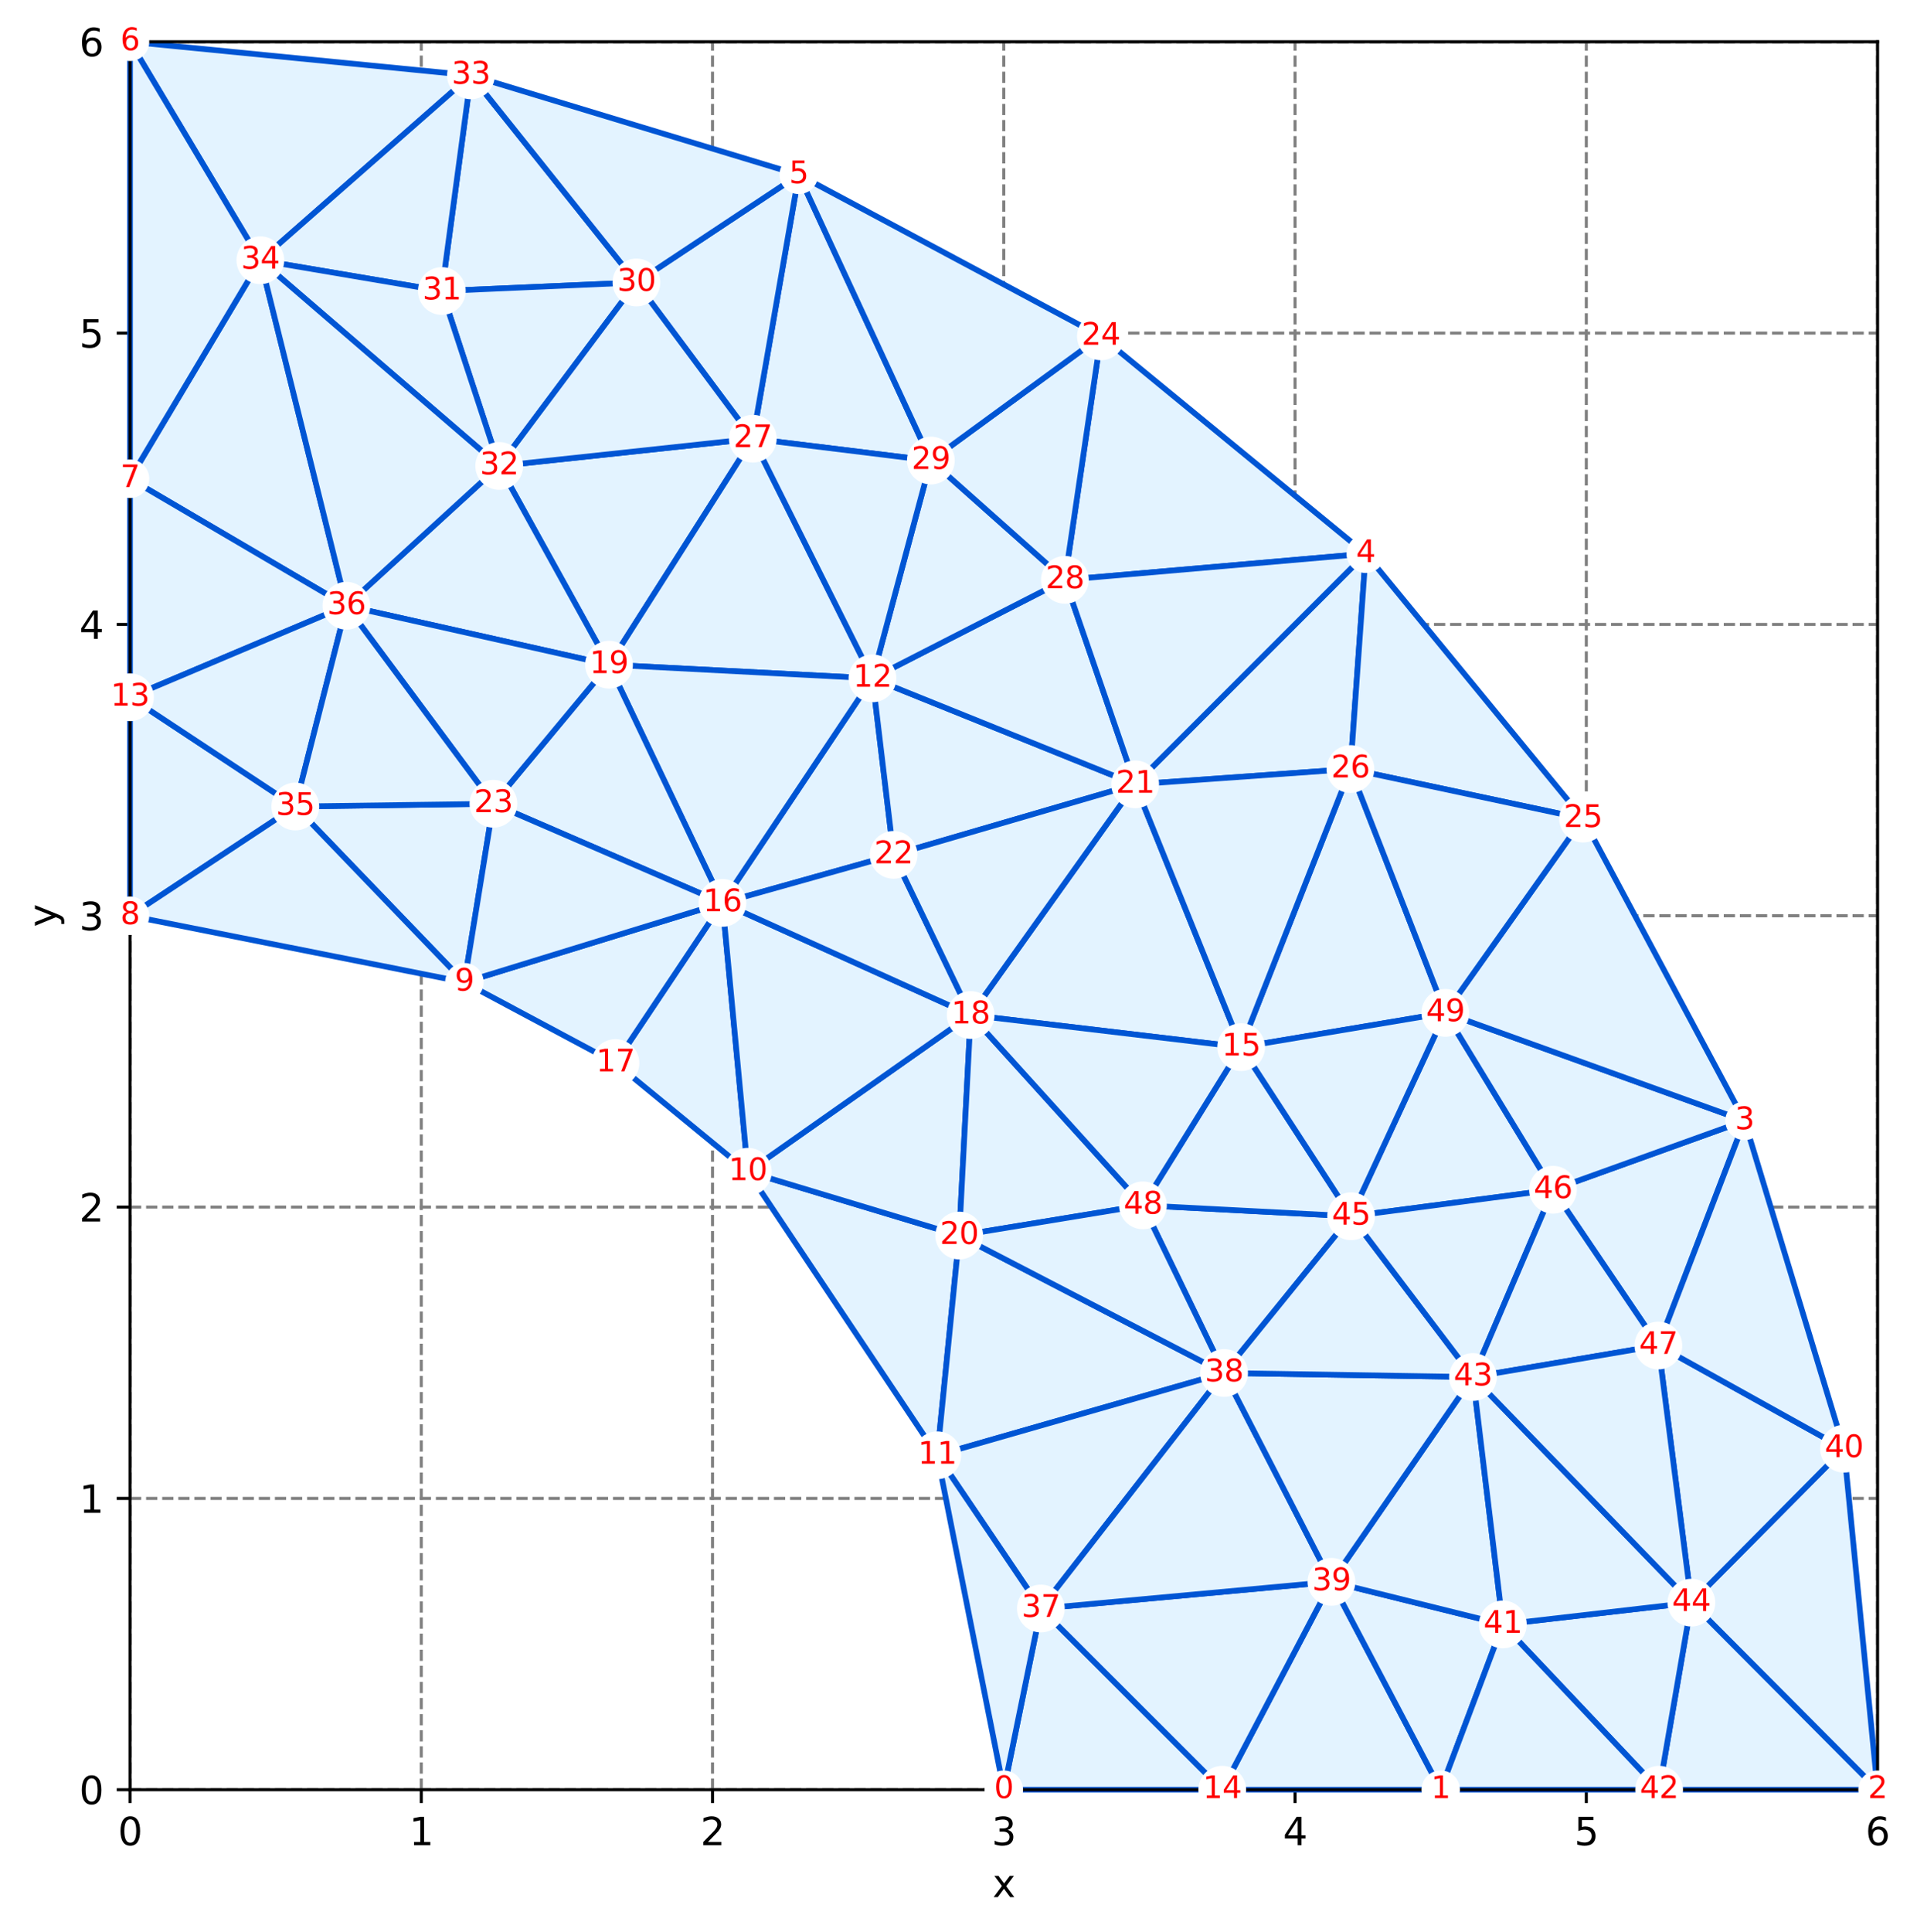 <?xml version="1.0" encoding="utf-8" standalone="no"?>
<!DOCTYPE svg PUBLIC "-//W3C//DTD SVG 1.1//EN"
  "http://www.w3.org/Graphics/SVG/1.1/DTD/svg11.dtd">
<svg xmlns:xlink="http://www.w3.org/1999/xlink" width="504.896pt" height="508.829pt" viewBox="0 0 504.896 508.829" xmlns="http://www.w3.org/2000/svg" version="1.1">
 <defs>
  <style type="text/css">*{stroke-linejoin: round; stroke-linecap: butt}</style>
 </defs>
 <g id="figure_1">
  <g id="patch_1">
   <path d="M 0 508.829 
L 504.896 508.829 
L 504.896 0 
L 0 0 
z
" style="fill: #ffffff"/>
  </g>
  <g id="axes_1">
   <g id="patch_2">
    <path d="M 34.241 471.273 
L 494.515 471.273 
L 494.515 10.999 
L 34.241 10.999 
z
" style="fill: #ffffff"/>
   </g>
   <g id="matplotlib.axis_1">
    <g id="xtick_1">
     <g id="line2d_1">
      <path d="M 34.241 471.273 
L 34.241 10.999 
" clip-path="url(#p6e9571bd73)" style="fill: none; stroke-dasharray: 2.96,1.28; stroke-dashoffset: 0; stroke: #808080; stroke-width: 0.8"/>
     </g>
     <g id="line2d_2">
      <defs>
       <path id="m1ec04978e1" d="M 0 0 
L 0 3.5 
" style="stroke: #000000; stroke-width: 0.8"/>
      </defs>
      <g>
       <use xlink:href="#m1ec04978e1" x="34.241" y="471.273" style="stroke: #000000; stroke-width: 0.8"/>
      </g>
     </g>
     <g id="text_1">
      <!-- 0 -->
      <g transform="translate(31.059 485.872)scale(0.1 -0.1)">
       <defs>
        <path id="DejaVuSans-30" d="M 2034 4250 
Q 1547 4250 1301 3770 
Q 1056 3291 1056 2328 
Q 1056 1369 1301 889 
Q 1547 409 2034 409 
Q 2525 409 2770 889 
Q 3016 1369 3016 2328 
Q 3016 3291 2770 3770 
Q 2525 4250 2034 4250 
z
M 2034 4750 
Q 2819 4750 3233 4129 
Q 3647 3509 3647 2328 
Q 3647 1150 3233 529 
Q 2819 -91 2034 -91 
Q 1250 -91 836 529 
Q 422 1150 422 2328 
Q 422 3509 836 4129 
Q 1250 4750 2034 4750 
z
" transform="scale(0.016)"/>
       </defs>
       <use xlink:href="#DejaVuSans-30"/>
      </g>
     </g>
    </g>
    <g id="xtick_2">
     <g id="line2d_3">
      <path d="M 110.953 471.273 
L 110.953 10.999 
" clip-path="url(#p6e9571bd73)" style="fill: none; stroke-dasharray: 2.96,1.28; stroke-dashoffset: 0; stroke: #808080; stroke-width: 0.8"/>
     </g>
     <g id="line2d_4">
      <g>
       <use xlink:href="#m1ec04978e1" x="110.953" y="471.273" style="stroke: #000000; stroke-width: 0.8"/>
      </g>
     </g>
     <g id="text_2">
      <!-- 1 -->
      <g transform="translate(107.772 485.872)scale(0.1 -0.1)">
       <defs>
        <path id="DejaVuSans-31" d="M 794 531 
L 1825 531 
L 1825 4091 
L 703 3866 
L 703 4441 
L 1819 4666 
L 2450 4666 
L 2450 531 
L 3481 531 
L 3481 0 
L 794 0 
L 794 531 
z
" transform="scale(0.016)"/>
       </defs>
       <use xlink:href="#DejaVuSans-31"/>
      </g>
     </g>
    </g>
    <g id="xtick_3">
     <g id="line2d_5">
      <path d="M 187.665 471.273 
L 187.665 10.999 
" clip-path="url(#p6e9571bd73)" style="fill: none; stroke-dasharray: 2.96,1.28; stroke-dashoffset: 0; stroke: #808080; stroke-width: 0.8"/>
     </g>
     <g id="line2d_6">
      <g>
       <use xlink:href="#m1ec04978e1" x="187.665" y="471.273" style="stroke: #000000; stroke-width: 0.8"/>
      </g>
     </g>
     <g id="text_3">
      <!-- 2 -->
      <g transform="translate(184.484 485.872)scale(0.1 -0.1)">
       <defs>
        <path id="DejaVuSans-32" d="M 1228 531 
L 3431 531 
L 3431 0 
L 469 0 
L 469 531 
Q 828 903 1448 1529 
Q 2069 2156 2228 2338 
Q 2531 2678 2651 2914 
Q 2772 3150 2772 3378 
Q 2772 3750 2511 3984 
Q 2250 4219 1831 4219 
Q 1534 4219 1204 4116 
Q 875 4013 500 3803 
L 500 4441 
Q 881 4594 1212 4672 
Q 1544 4750 1819 4750 
Q 2544 4750 2975 4387 
Q 3406 4025 3406 3419 
Q 3406 3131 3298 2873 
Q 3191 2616 2906 2266 
Q 2828 2175 2409 1742 
Q 1991 1309 1228 531 
z
" transform="scale(0.016)"/>
       </defs>
       <use xlink:href="#DejaVuSans-32"/>
      </g>
     </g>
    </g>
    <g id="xtick_4">
     <g id="line2d_7">
      <path d="M 264.378 471.273 
L 264.378 10.999 
" clip-path="url(#p6e9571bd73)" style="fill: none; stroke-dasharray: 2.96,1.28; stroke-dashoffset: 0; stroke: #808080; stroke-width: 0.8"/>
     </g>
     <g id="line2d_8">
      <g>
       <use xlink:href="#m1ec04978e1" x="264.378" y="471.273" style="stroke: #000000; stroke-width: 0.8"/>
      </g>
     </g>
     <g id="text_4">
      <!-- 3 -->
      <g transform="translate(261.196 485.872)scale(0.1 -0.1)">
       <defs>
        <path id="DejaVuSans-33" d="M 2597 2516 
Q 3050 2419 3304 2112 
Q 3559 1806 3559 1356 
Q 3559 666 3084 287 
Q 2609 -91 1734 -91 
Q 1441 -91 1130 -33 
Q 819 25 488 141 
L 488 750 
Q 750 597 1062 519 
Q 1375 441 1716 441 
Q 2309 441 2620 675 
Q 2931 909 2931 1356 
Q 2931 1769 2642 2001 
Q 2353 2234 1838 2234 
L 1294 2234 
L 1294 2753 
L 1863 2753 
Q 2328 2753 2575 2939 
Q 2822 3125 2822 3475 
Q 2822 3834 2567 4026 
Q 2313 4219 1838 4219 
Q 1578 4219 1281 4162 
Q 984 4106 628 3988 
L 628 4550 
Q 988 4650 1302 4700 
Q 1616 4750 1894 4750 
Q 2613 4750 3031 4423 
Q 3450 4097 3450 3541 
Q 3450 3153 3228 2886 
Q 3006 2619 2597 2516 
z
" transform="scale(0.016)"/>
       </defs>
       <use xlink:href="#DejaVuSans-33"/>
      </g>
     </g>
    </g>
    <g id="xtick_5">
     <g id="line2d_9">
      <path d="M 341.09 471.273 
L 341.09 10.999 
" clip-path="url(#p6e9571bd73)" style="fill: none; stroke-dasharray: 2.96,1.28; stroke-dashoffset: 0; stroke: #808080; stroke-width: 0.8"/>
     </g>
     <g id="line2d_10">
      <g>
       <use xlink:href="#m1ec04978e1" x="341.09" y="471.273" style="stroke: #000000; stroke-width: 0.8"/>
      </g>
     </g>
     <g id="text_5">
      <!-- 4 -->
      <g transform="translate(337.909 485.872)scale(0.1 -0.1)">
       <defs>
        <path id="DejaVuSans-34" d="M 2419 4116 
L 825 1625 
L 2419 1625 
L 2419 4116 
z
M 2253 4666 
L 3047 4666 
L 3047 1625 
L 3713 1625 
L 3713 1100 
L 3047 1100 
L 3047 0 
L 2419 0 
L 2419 1100 
L 313 1100 
L 313 1709 
L 2253 4666 
z
" transform="scale(0.016)"/>
       </defs>
       <use xlink:href="#DejaVuSans-34"/>
      </g>
     </g>
    </g>
    <g id="xtick_6">
     <g id="line2d_11">
      <path d="M 417.802 471.273 
L 417.802 10.999 
" clip-path="url(#p6e9571bd73)" style="fill: none; stroke-dasharray: 2.96,1.28; stroke-dashoffset: 0; stroke: #808080; stroke-width: 0.8"/>
     </g>
     <g id="line2d_12">
      <g>
       <use xlink:href="#m1ec04978e1" x="417.802" y="471.273" style="stroke: #000000; stroke-width: 0.8"/>
      </g>
     </g>
     <g id="text_6">
      <!-- 5 -->
      <g transform="translate(414.621 485.872)scale(0.1 -0.1)">
       <defs>
        <path id="DejaVuSans-35" d="M 691 4666 
L 3169 4666 
L 3169 4134 
L 1269 4134 
L 1269 2991 
Q 1406 3038 1543 3061 
Q 1681 3084 1819 3084 
Q 2600 3084 3056 2656 
Q 3513 2228 3513 1497 
Q 3513 744 3044 326 
Q 2575 -91 1722 -91 
Q 1428 -91 1123 -41 
Q 819 9 494 109 
L 494 744 
Q 775 591 1075 516 
Q 1375 441 1709 441 
Q 2250 441 2565 725 
Q 2881 1009 2881 1497 
Q 2881 1984 2565 2268 
Q 2250 2553 1709 2553 
Q 1456 2553 1204 2497 
Q 953 2441 691 2322 
L 691 4666 
z
" transform="scale(0.016)"/>
       </defs>
       <use xlink:href="#DejaVuSans-35"/>
      </g>
     </g>
    </g>
    <g id="xtick_7">
     <g id="line2d_13">
      <path d="M 494.515 471.273 
L 494.515 10.999 
" clip-path="url(#p6e9571bd73)" style="fill: none; stroke-dasharray: 2.96,1.28; stroke-dashoffset: 0; stroke: #808080; stroke-width: 0.8"/>
     </g>
     <g id="line2d_14">
      <g>
       <use xlink:href="#m1ec04978e1" x="494.515" y="471.273" style="stroke: #000000; stroke-width: 0.8"/>
      </g>
     </g>
     <g id="text_7">
      <!-- 6 -->
      <g transform="translate(491.333 485.872)scale(0.1 -0.1)">
       <defs>
        <path id="DejaVuSans-36" d="M 2113 2584 
Q 1688 2584 1439 2293 
Q 1191 2003 1191 1497 
Q 1191 994 1439 701 
Q 1688 409 2113 409 
Q 2538 409 2786 701 
Q 3034 994 3034 1497 
Q 3034 2003 2786 2293 
Q 2538 2584 2113 2584 
z
M 3366 4563 
L 3366 3988 
Q 3128 4100 2886 4159 
Q 2644 4219 2406 4219 
Q 1781 4219 1451 3797 
Q 1122 3375 1075 2522 
Q 1259 2794 1537 2939 
Q 1816 3084 2150 3084 
Q 2853 3084 3261 2657 
Q 3669 2231 3669 1497 
Q 3669 778 3244 343 
Q 2819 -91 2113 -91 
Q 1303 -91 875 529 
Q 447 1150 447 2328 
Q 447 3434 972 4092 
Q 1497 4750 2381 4750 
Q 2619 4750 2861 4703 
Q 3103 4656 3366 4563 
z
" transform="scale(0.016)"/>
       </defs>
       <use xlink:href="#DejaVuSans-36"/>
      </g>
     </g>
    </g>
    <g id="text_8">
     <!-- x -->
     <g transform="translate(261.418 499.55)scale(0.1 -0.1)">
      <defs>
       <path id="DejaVuSans-78" d="M 3513 3500 
L 2247 1797 
L 3578 0 
L 2900 0 
L 1881 1375 
L 863 0 
L 184 0 
L 1544 1831 
L 300 3500 
L 978 3500 
L 1906 2253 
L 2834 3500 
L 3513 3500 
z
" transform="scale(0.016)"/>
      </defs>
      <use xlink:href="#DejaVuSans-78"/>
     </g>
    </g>
   </g>
   <g id="matplotlib.axis_2">
    <g id="ytick_1">
     <g id="line2d_15">
      <path d="M 34.241 471.273 
L 494.515 471.273 
" clip-path="url(#p6e9571bd73)" style="fill: none; stroke-dasharray: 2.96,1.28; stroke-dashoffset: 0; stroke: #808080; stroke-width: 0.8"/>
     </g>
     <g id="line2d_16">
      <defs>
       <path id="m25eeeed7e4" d="M 0 0 
L -3.5 0 
" style="stroke: #000000; stroke-width: 0.8"/>
      </defs>
      <g>
       <use xlink:href="#m25eeeed7e4" x="34.241" y="471.273" style="stroke: #000000; stroke-width: 0.8"/>
      </g>
     </g>
     <g id="text_9">
      <!-- 0 -->
      <g transform="translate(20.878 475.072)scale(0.1 -0.1)">
       <use xlink:href="#DejaVuSans-30"/>
      </g>
     </g>
    </g>
    <g id="ytick_2">
     <g id="line2d_17">
      <path d="M 34.241 394.561 
L 494.515 394.561 
" clip-path="url(#p6e9571bd73)" style="fill: none; stroke-dasharray: 2.96,1.28; stroke-dashoffset: 0; stroke: #808080; stroke-width: 0.8"/>
     </g>
     <g id="line2d_18">
      <g>
       <use xlink:href="#m25eeeed7e4" x="34.241" y="394.561" style="stroke: #000000; stroke-width: 0.8"/>
      </g>
     </g>
     <g id="text_10">
      <!-- 1 -->
      <g transform="translate(20.878 398.36)scale(0.1 -0.1)">
       <use xlink:href="#DejaVuSans-31"/>
      </g>
     </g>
    </g>
    <g id="ytick_3">
     <g id="line2d_19">
      <path d="M 34.241 317.849 
L 494.515 317.849 
" clip-path="url(#p6e9571bd73)" style="fill: none; stroke-dasharray: 2.96,1.28; stroke-dashoffset: 0; stroke: #808080; stroke-width: 0.8"/>
     </g>
     <g id="line2d_20">
      <g>
       <use xlink:href="#m25eeeed7e4" x="34.241" y="317.849" style="stroke: #000000; stroke-width: 0.8"/>
      </g>
     </g>
     <g id="text_11">
      <!-- 2 -->
      <g transform="translate(20.878 321.648)scale(0.1 -0.1)">
       <use xlink:href="#DejaVuSans-32"/>
      </g>
     </g>
    </g>
    <g id="ytick_4">
     <g id="line2d_21">
      <path d="M 34.241 241.136 
L 494.515 241.136 
" clip-path="url(#p6e9571bd73)" style="fill: none; stroke-dasharray: 2.96,1.28; stroke-dashoffset: 0; stroke: #808080; stroke-width: 0.8"/>
     </g>
     <g id="line2d_22">
      <g>
       <use xlink:href="#m25eeeed7e4" x="34.241" y="241.136" style="stroke: #000000; stroke-width: 0.8"/>
      </g>
     </g>
     <g id="text_12">
      <!-- 3 -->
      <g transform="translate(20.878 244.935)scale(0.1 -0.1)">
       <use xlink:href="#DejaVuSans-33"/>
      </g>
     </g>
    </g>
    <g id="ytick_5">
     <g id="line2d_23">
      <path d="M 34.241 164.424 
L 494.515 164.424 
" clip-path="url(#p6e9571bd73)" style="fill: none; stroke-dasharray: 2.96,1.28; stroke-dashoffset: 0; stroke: #808080; stroke-width: 0.8"/>
     </g>
     <g id="line2d_24">
      <g>
       <use xlink:href="#m25eeeed7e4" x="34.241" y="164.424" style="stroke: #000000; stroke-width: 0.8"/>
      </g>
     </g>
     <g id="text_13">
      <!-- 4 -->
      <g transform="translate(20.878 168.223)scale(0.1 -0.1)">
       <use xlink:href="#DejaVuSans-34"/>
      </g>
     </g>
    </g>
    <g id="ytick_6">
     <g id="line2d_25">
      <path d="M 34.241 87.712 
L 494.515 87.712 
" clip-path="url(#p6e9571bd73)" style="fill: none; stroke-dasharray: 2.96,1.28; stroke-dashoffset: 0; stroke: #808080; stroke-width: 0.8"/>
     </g>
     <g id="line2d_26">
      <g>
       <use xlink:href="#m25eeeed7e4" x="34.241" y="87.712" style="stroke: #000000; stroke-width: 0.8"/>
      </g>
     </g>
     <g id="text_14">
      <!-- 5 -->
      <g transform="translate(20.878 91.511)scale(0.1 -0.1)">
       <use xlink:href="#DejaVuSans-35"/>
      </g>
     </g>
    </g>
    <g id="ytick_7">
     <g id="line2d_27">
      <path d="M 34.241 10.999 
L 494.515 10.999 
" clip-path="url(#p6e9571bd73)" style="fill: none; stroke-dasharray: 2.96,1.28; stroke-dashoffset: 0; stroke: #808080; stroke-width: 0.8"/>
     </g>
     <g id="line2d_28">
      <g>
       <use xlink:href="#m25eeeed7e4" x="34.241" y="10.999" style="stroke: #000000; stroke-width: 0.8"/>
      </g>
     </g>
     <g id="text_15">
      <!-- 6 -->
      <g transform="translate(20.878 14.798)scale(0.1 -0.1)">
       <use xlink:href="#DejaVuSans-36"/>
      </g>
     </g>
    </g>
    <g id="text_16">
     <!-- y -->
     <g transform="translate(14.798 244.096)rotate(-90)scale(0.1 -0.1)">
      <defs>
       <path id="DejaVuSans-79" d="M 2059 -325 
Q 1816 -950 1584 -1140 
Q 1353 -1331 966 -1331 
L 506 -1331 
L 506 -850 
L 844 -850 
Q 1081 -850 1212 -737 
Q 1344 -625 1503 -206 
L 1606 56 
L 191 3500 
L 800 3500 
L 1894 763 
L 2988 3500 
L 3597 3500 
L 2059 -325 
z
" transform="scale(0.016)"/>
      </defs>
      <use xlink:href="#DejaVuSans-79"/>
     </g>
    </g>
   </g>
   <g id="patch_3">
    <path d="M 190.277 237.748 
L 235.348 225.101 
L 229.784 178.622 
L 190.277 237.748 
" style="fill: #e3f3ff; stroke: #0055d4; stroke-width: 1.5; stroke-linejoin: miter"/>
   </g>
   <g id="patch_4">
    <path d="M 245.17 121.278 
L 210.38 46.035 
L 198.272 115.521 
L 245.17 121.278 
" style="fill: #e3f3ff; stroke: #0055d4; stroke-width: 1.5; stroke-linejoin: miter"/>
   </g>
   <g id="patch_5">
    <path d="M 196.972 308.542 
L 190.277 237.748 
L 162.098 279.921 
L 196.972 308.542 
" style="fill: #e3f3ff; stroke: #0055d4; stroke-width: 1.5; stroke-linejoin: miter"/>
   </g>
   <g id="patch_6">
    <path d="M 77.778 212.369 
L 122.31 258.654 
L 129.955 211.646 
L 77.778 212.369 
" style="fill: #e3f3ff; stroke: #0055d4; stroke-width: 1.5; stroke-linejoin: miter"/>
   </g>
   <g id="patch_7">
    <path d="M 198.272 115.521 
L 131.483 122.693 
L 160.404 175.025 
L 198.272 115.521 
" style="fill: #e3f3ff; stroke: #0055d4; stroke-width: 1.5; stroke-linejoin: miter"/>
   </g>
   <g id="patch_8">
    <path d="M 34.241 241.136 
L 77.778 212.369 
L 34.241 183.602 
L 34.241 241.136 
" style="fill: #e3f3ff; stroke: #0055d4; stroke-width: 1.5; stroke-linejoin: miter"/>
   </g>
   <g id="patch_9">
    <path d="M 301.026 317.393 
L 322.4 361.529 
L 355.854 320.263 
L 301.026 317.393 
" style="fill: #e3f3ff; stroke: #0055d4; stroke-width: 1.5; stroke-linejoin: miter"/>
   </g>
   <g id="patch_10">
    <path d="M 355.854 320.263 
L 326.892 275.73 
L 301.026 317.393 
L 355.854 320.263 
" style="fill: #e3f3ff; stroke: #0055d4; stroke-width: 1.5; stroke-linejoin: miter"/>
   </g>
   <g id="patch_11">
    <path d="M 160.404 175.025 
L 229.784 178.622 
L 198.272 115.521 
L 160.404 175.025 
" style="fill: #e3f3ff; stroke: #0055d4; stroke-width: 1.5; stroke-linejoin: miter"/>
   </g>
   <g id="patch_12">
    <path d="M 131.483 122.693 
L 91.234 159.509 
L 160.404 175.025 
L 131.483 122.693 
" style="fill: #e3f3ff; stroke: #0055d4; stroke-width: 1.5; stroke-linejoin: miter"/>
   </g>
   <g id="patch_13">
    <path d="M 350.679 416.528 
L 321.912 471.273 
L 379.446 471.273 
L 350.679 416.528 
" style="fill: #e3f3ff; stroke: #0055d4; stroke-width: 1.5; stroke-linejoin: miter"/>
   </g>
   <g id="patch_14">
    <path d="M 252.636 325.346 
L 196.972 308.542 
L 246.859 383.204 
L 252.636 325.346 
" style="fill: #e3f3ff; stroke: #0055d4; stroke-width: 1.5; stroke-linejoin: miter"/>
   </g>
   <g id="patch_15">
    <path d="M 190.277 237.748 
L 229.784 178.622 
L 160.404 175.025 
L 190.277 237.748 
" style="fill: #e3f3ff; stroke: #0055d4; stroke-width: 1.5; stroke-linejoin: miter"/>
   </g>
   <g id="patch_16">
    <path d="M 395.812 427.742 
L 350.679 416.528 
L 379.446 471.273 
L 395.812 427.742 
" style="fill: #e3f3ff; stroke: #0055d4; stroke-width: 1.5; stroke-linejoin: miter"/>
   </g>
   <g id="patch_17">
    <path d="M 196.972 308.542 
L 252.636 325.346 
L 255.654 267.279 
L 196.972 308.542 
" style="fill: #e3f3ff; stroke: #0055d4; stroke-width: 1.5; stroke-linejoin: miter"/>
   </g>
   <g id="patch_18">
    <path d="M 274.14 423.554 
L 264.378 471.273 
L 321.912 471.273 
L 274.14 423.554 
" style="fill: #e3f3ff; stroke: #0055d4; stroke-width: 1.5; stroke-linejoin: miter"/>
   </g>
   <g id="patch_19">
    <path d="M 298.981 206.533 
L 229.784 178.622 
L 235.348 225.101 
L 298.981 206.533 
" style="fill: #e3f3ff; stroke: #0055d4; stroke-width: 1.5; stroke-linejoin: miter"/>
   </g>
   <g id="patch_20">
    <path d="M 246.859 383.204 
L 322.4 361.529 
L 252.636 325.346 
L 246.859 383.204 
" style="fill: #e3f3ff; stroke: #0055d4; stroke-width: 1.5; stroke-linejoin: miter"/>
   </g>
   <g id="patch_21">
    <path d="M 255.654 267.279 
L 190.277 237.748 
L 196.972 308.542 
L 255.654 267.279 
" style="fill: #e3f3ff; stroke: #0055d4; stroke-width: 1.5; stroke-linejoin: miter"/>
   </g>
   <g id="patch_22">
    <path d="M 129.955 211.646 
L 190.277 237.748 
L 160.404 175.025 
L 129.955 211.646 
" style="fill: #e3f3ff; stroke: #0055d4; stroke-width: 1.5; stroke-linejoin: miter"/>
   </g>
   <g id="patch_23">
    <path d="M 190.277 237.748 
L 122.31 258.654 
L 162.098 279.921 
L 190.277 237.748 
" style="fill: #e3f3ff; stroke: #0055d4; stroke-width: 1.5; stroke-linejoin: miter"/>
   </g>
   <g id="patch_24">
    <path d="M 359.703 145.81 
L 298.981 206.533 
L 355.672 202.502 
L 359.703 145.81 
" style="fill: #e3f3ff; stroke: #0055d4; stroke-width: 1.5; stroke-linejoin: miter"/>
   </g>
   <g id="patch_25">
    <path d="M 255.654 267.279 
L 326.892 275.73 
L 298.981 206.533 
L 255.654 267.279 
" style="fill: #e3f3ff; stroke: #0055d4; stroke-width: 1.5; stroke-linejoin: miter"/>
   </g>
   <g id="patch_26">
    <path d="M 298.981 206.533 
L 280.474 152.682 
L 229.784 178.622 
L 298.981 206.533 
" style="fill: #e3f3ff; stroke: #0055d4; stroke-width: 1.5; stroke-linejoin: miter"/>
   </g>
   <g id="patch_27">
    <path d="M 198.272 115.521 
L 210.38 46.035 
L 167.622 74.382 
L 198.272 115.521 
" style="fill: #e3f3ff; stroke: #0055d4; stroke-width: 1.5; stroke-linejoin: miter"/>
   </g>
   <g id="patch_28">
    <path d="M 246.859 383.204 
L 274.14 423.554 
L 322.4 361.529 
L 246.859 383.204 
" style="fill: #e3f3ff; stroke: #0055d4; stroke-width: 1.5; stroke-linejoin: miter"/>
   </g>
   <g id="patch_29">
    <path d="M 255.654 267.279 
L 252.636 325.346 
L 301.026 317.393 
L 255.654 267.279 
" style="fill: #e3f3ff; stroke: #0055d4; stroke-width: 1.5; stroke-linejoin: miter"/>
   </g>
   <g id="patch_30">
    <path d="M 326.892 275.73 
L 380.671 266.704 
L 355.672 202.502 
L 326.892 275.73 
" style="fill: #e3f3ff; stroke: #0055d4; stroke-width: 1.5; stroke-linejoin: miter"/>
   </g>
   <g id="patch_31">
    <path d="M 280.474 152.682 
L 359.703 145.81 
L 289.955 88.569 
L 280.474 152.682 
" style="fill: #e3f3ff; stroke: #0055d4; stroke-width: 1.5; stroke-linejoin: miter"/>
   </g>
   <g id="patch_32">
    <path d="M 190.277 237.748 
L 255.654 267.279 
L 235.348 225.101 
L 190.277 237.748 
" style="fill: #e3f3ff; stroke: #0055d4; stroke-width: 1.5; stroke-linejoin: miter"/>
   </g>
   <g id="patch_33">
    <path d="M 298.981 206.533 
L 235.348 225.101 
L 255.654 267.279 
L 298.981 206.533 
" style="fill: #e3f3ff; stroke: #0055d4; stroke-width: 1.5; stroke-linejoin: miter"/>
   </g>
   <g id="patch_34">
    <path d="M 124.036 19.843 
L 116.371 76.63 
L 167.622 74.382 
L 124.036 19.843 
" style="fill: #e3f3ff; stroke: #0055d4; stroke-width: 1.5; stroke-linejoin: miter"/>
   </g>
   <g id="patch_35">
    <path d="M 190.277 237.748 
L 129.955 211.646 
L 122.31 258.654 
L 190.277 237.748 
" style="fill: #e3f3ff; stroke: #0055d4; stroke-width: 1.5; stroke-linejoin: miter"/>
   </g>
   <g id="patch_36">
    <path d="M 326.892 275.73 
L 355.672 202.502 
L 298.981 206.533 
L 326.892 275.73 
" style="fill: #e3f3ff; stroke: #0055d4; stroke-width: 1.5; stroke-linejoin: miter"/>
   </g>
   <g id="patch_37">
    <path d="M 124.036 19.843 
L 167.622 74.382 
L 210.38 46.035 
L 124.036 19.843 
" style="fill: #e3f3ff; stroke: #0055d4; stroke-width: 1.5; stroke-linejoin: miter"/>
   </g>
   <g id="patch_38">
    <path d="M 229.784 178.622 
L 280.474 152.682 
L 245.17 121.278 
L 229.784 178.622 
" style="fill: #e3f3ff; stroke: #0055d4; stroke-width: 1.5; stroke-linejoin: miter"/>
   </g>
   <g id="patch_39">
    <path d="M 380.671 266.704 
L 355.854 320.263 
L 409.021 313.286 
L 380.671 266.704 
" style="fill: #e3f3ff; stroke: #0055d4; stroke-width: 1.5; stroke-linejoin: miter"/>
   </g>
   <g id="patch_40">
    <path d="M 416.944 215.559 
L 359.703 145.81 
L 355.672 202.502 
L 416.944 215.559 
" style="fill: #e3f3ff; stroke: #0055d4; stroke-width: 1.5; stroke-linejoin: miter"/>
   </g>
   <g id="patch_41">
    <path d="M 34.241 10.999 
L 68.573 68.533 
L 124.036 19.843 
L 34.241 10.999 
" style="fill: #e3f3ff; stroke: #0055d4; stroke-width: 1.5; stroke-linejoin: miter"/>
   </g>
   <g id="patch_42">
    <path d="M 359.703 145.81 
L 280.474 152.682 
L 298.981 206.533 
L 359.703 145.81 
" style="fill: #e3f3ff; stroke: #0055d4; stroke-width: 1.5; stroke-linejoin: miter"/>
   </g>
   <g id="patch_43">
    <path d="M 245.17 121.278 
L 280.474 152.682 
L 289.955 88.569 
L 245.17 121.278 
" style="fill: #e3f3ff; stroke: #0055d4; stroke-width: 1.5; stroke-linejoin: miter"/>
   </g>
   <g id="patch_44">
    <path d="M 210.38 46.035 
L 245.17 121.278 
L 289.955 88.569 
L 210.38 46.035 
" style="fill: #e3f3ff; stroke: #0055d4; stroke-width: 1.5; stroke-linejoin: miter"/>
   </g>
   <g id="patch_45">
    <path d="M 229.784 178.622 
L 245.17 121.278 
L 198.272 115.521 
L 229.784 178.622 
" style="fill: #e3f3ff; stroke: #0055d4; stroke-width: 1.5; stroke-linejoin: miter"/>
   </g>
   <g id="patch_46">
    <path d="M 68.573 68.533 
L 34.241 126.068 
L 91.234 159.509 
L 68.573 68.533 
" style="fill: #e3f3ff; stroke: #0055d4; stroke-width: 1.5; stroke-linejoin: miter"/>
   </g>
   <g id="patch_47">
    <path d="M 34.241 126.068 
L 34.241 183.602 
L 91.234 159.509 
L 34.241 126.068 
" style="fill: #e3f3ff; stroke: #0055d4; stroke-width: 1.5; stroke-linejoin: miter"/>
   </g>
   <g id="patch_48">
    <path d="M 131.483 122.693 
L 167.622 74.382 
L 116.371 76.63 
L 131.483 122.693 
" style="fill: #e3f3ff; stroke: #0055d4; stroke-width: 1.5; stroke-linejoin: miter"/>
   </g>
   <g id="patch_49">
    <path d="M 131.483 122.693 
L 198.272 115.521 
L 167.622 74.382 
L 131.483 122.693 
" style="fill: #e3f3ff; stroke: #0055d4; stroke-width: 1.5; stroke-linejoin: miter"/>
   </g>
   <g id="patch_50">
    <path d="M 77.778 212.369 
L 91.234 159.509 
L 34.241 183.602 
L 77.778 212.369 
" style="fill: #e3f3ff; stroke: #0055d4; stroke-width: 1.5; stroke-linejoin: miter"/>
   </g>
   <g id="patch_51">
    <path d="M 34.241 10.999 
L 34.241 126.068 
L 68.573 68.533 
L 34.241 10.999 
" style="fill: #e3f3ff; stroke: #0055d4; stroke-width: 1.5; stroke-linejoin: miter"/>
   </g>
   <g id="patch_52">
    <path d="M 122.31 258.654 
L 77.778 212.369 
L 34.241 241.136 
L 122.31 258.654 
" style="fill: #e3f3ff; stroke: #0055d4; stroke-width: 1.5; stroke-linejoin: miter"/>
   </g>
   <g id="patch_53">
    <path d="M 124.036 19.843 
L 68.573 68.533 
L 116.371 76.63 
L 124.036 19.843 
" style="fill: #e3f3ff; stroke: #0055d4; stroke-width: 1.5; stroke-linejoin: miter"/>
   </g>
   <g id="patch_54">
    <path d="M 131.483 122.693 
L 116.371 76.63 
L 68.573 68.533 
L 131.483 122.693 
" style="fill: #e3f3ff; stroke: #0055d4; stroke-width: 1.5; stroke-linejoin: miter"/>
   </g>
   <g id="patch_55">
    <path d="M 129.955 211.646 
L 160.404 175.025 
L 91.234 159.509 
L 129.955 211.646 
" style="fill: #e3f3ff; stroke: #0055d4; stroke-width: 1.5; stroke-linejoin: miter"/>
   </g>
   <g id="patch_56">
    <path d="M 68.573 68.533 
L 91.234 159.509 
L 131.483 122.693 
L 68.573 68.533 
" style="fill: #e3f3ff; stroke: #0055d4; stroke-width: 1.5; stroke-linejoin: miter"/>
   </g>
   <g id="patch_57">
    <path d="M 129.955 211.646 
L 91.234 159.509 
L 77.778 212.369 
L 129.955 211.646 
" style="fill: #e3f3ff; stroke: #0055d4; stroke-width: 1.5; stroke-linejoin: miter"/>
   </g>
   <g id="patch_58">
    <path d="M 246.859 383.204 
L 264.378 471.273 
L 274.14 423.554 
L 246.859 383.204 
" style="fill: #e3f3ff; stroke: #0055d4; stroke-width: 1.5; stroke-linejoin: miter"/>
   </g>
   <g id="patch_59">
    <path d="M 350.679 416.528 
L 274.14 423.554 
L 321.912 471.273 
L 350.679 416.528 
" style="fill: #e3f3ff; stroke: #0055d4; stroke-width: 1.5; stroke-linejoin: miter"/>
   </g>
   <g id="patch_60">
    <path d="M 387.948 362.595 
L 350.679 416.528 
L 395.812 427.742 
L 387.948 362.595 
" style="fill: #e3f3ff; stroke: #0055d4; stroke-width: 1.5; stroke-linejoin: miter"/>
   </g>
   <g id="patch_61">
    <path d="M 494.515 471.273 
L 485.671 381.478 
L 445.475 422.007 
L 494.515 471.273 
" style="fill: #e3f3ff; stroke: #0055d4; stroke-width: 1.5; stroke-linejoin: miter"/>
   </g>
   <g id="patch_62">
    <path d="M 274.14 423.554 
L 350.679 416.528 
L 322.4 361.529 
L 274.14 423.554 
" style="fill: #e3f3ff; stroke: #0055d4; stroke-width: 1.5; stroke-linejoin: miter"/>
   </g>
   <g id="patch_63">
    <path d="M 409.021 313.286 
L 436.775 354.305 
L 459.478 295.134 
L 409.021 313.286 
" style="fill: #e3f3ff; stroke: #0055d4; stroke-width: 1.5; stroke-linejoin: miter"/>
   </g>
   <g id="patch_64">
    <path d="M 350.679 416.528 
L 387.948 362.595 
L 322.4 361.529 
L 350.679 416.528 
" style="fill: #e3f3ff; stroke: #0055d4; stroke-width: 1.5; stroke-linejoin: miter"/>
   </g>
   <g id="patch_65">
    <path d="M 494.515 471.273 
L 445.475 422.007 
L 436.98 471.273 
L 494.515 471.273 
" style="fill: #e3f3ff; stroke: #0055d4; stroke-width: 1.5; stroke-linejoin: miter"/>
   </g>
   <g id="patch_66">
    <path d="M 445.475 422.007 
L 395.812 427.742 
L 436.98 471.273 
L 445.475 422.007 
" style="fill: #e3f3ff; stroke: #0055d4; stroke-width: 1.5; stroke-linejoin: miter"/>
   </g>
   <g id="patch_67">
    <path d="M 445.475 422.007 
L 387.948 362.595 
L 395.812 427.742 
L 445.475 422.007 
" style="fill: #e3f3ff; stroke: #0055d4; stroke-width: 1.5; stroke-linejoin: miter"/>
   </g>
   <g id="patch_68">
    <path d="M 395.812 427.742 
L 379.446 471.273 
L 436.98 471.273 
L 395.812 427.742 
" style="fill: #e3f3ff; stroke: #0055d4; stroke-width: 1.5; stroke-linejoin: miter"/>
   </g>
   <g id="patch_69">
    <path d="M 409.021 313.286 
L 459.478 295.134 
L 380.671 266.704 
L 409.021 313.286 
" style="fill: #e3f3ff; stroke: #0055d4; stroke-width: 1.5; stroke-linejoin: miter"/>
   </g>
   <g id="patch_70">
    <path d="M 322.4 361.529 
L 387.948 362.595 
L 355.854 320.263 
L 322.4 361.529 
" style="fill: #e3f3ff; stroke: #0055d4; stroke-width: 1.5; stroke-linejoin: miter"/>
   </g>
   <g id="patch_71">
    <path d="M 445.475 422.007 
L 485.671 381.478 
L 436.775 354.305 
L 445.475 422.007 
" style="fill: #e3f3ff; stroke: #0055d4; stroke-width: 1.5; stroke-linejoin: miter"/>
   </g>
   <g id="patch_72">
    <path d="M 409.021 313.286 
L 355.854 320.263 
L 387.948 362.595 
L 409.021 313.286 
" style="fill: #e3f3ff; stroke: #0055d4; stroke-width: 1.5; stroke-linejoin: miter"/>
   </g>
   <g id="patch_73">
    <path d="M 436.775 354.305 
L 409.021 313.286 
L 387.948 362.595 
L 436.775 354.305 
" style="fill: #e3f3ff; stroke: #0055d4; stroke-width: 1.5; stroke-linejoin: miter"/>
   </g>
   <g id="patch_74">
    <path d="M 380.671 266.704 
L 459.478 295.134 
L 416.944 215.559 
L 380.671 266.704 
" style="fill: #e3f3ff; stroke: #0055d4; stroke-width: 1.5; stroke-linejoin: miter"/>
   </g>
   <g id="patch_75">
    <path d="M 445.475 422.007 
L 436.775 354.305 
L 387.948 362.595 
L 445.475 422.007 
" style="fill: #e3f3ff; stroke: #0055d4; stroke-width: 1.5; stroke-linejoin: miter"/>
   </g>
   <g id="patch_76">
    <path d="M 459.478 295.134 
L 436.775 354.305 
L 485.671 381.478 
L 459.478 295.134 
" style="fill: #e3f3ff; stroke: #0055d4; stroke-width: 1.5; stroke-linejoin: miter"/>
   </g>
   <g id="patch_77">
    <path d="M 255.654 267.279 
L 301.026 317.393 
L 326.892 275.73 
L 255.654 267.279 
" style="fill: #e3f3ff; stroke: #0055d4; stroke-width: 1.5; stroke-linejoin: miter"/>
   </g>
   <g id="patch_78">
    <path d="M 252.636 325.346 
L 322.4 361.529 
L 301.026 317.393 
L 252.636 325.346 
" style="fill: #e3f3ff; stroke: #0055d4; stroke-width: 1.5; stroke-linejoin: miter"/>
   </g>
   <g id="patch_79">
    <path d="M 355.672 202.502 
L 380.671 266.704 
L 416.944 215.559 
L 355.672 202.502 
" style="fill: #e3f3ff; stroke: #0055d4; stroke-width: 1.5; stroke-linejoin: miter"/>
   </g>
   <g id="patch_80">
    <path d="M 355.854 320.263 
L 380.671 266.704 
L 326.892 275.73 
L 355.854 320.263 
" style="fill: #e3f3ff; stroke: #0055d4; stroke-width: 1.5; stroke-linejoin: miter"/>
   </g>
   <g id="patch_81">
    <path d="M 34.241 471.273 
L 34.241 10.999 
" style="fill: none; stroke: #000000; stroke-width: 0.8; stroke-linejoin: miter; stroke-linecap: square"/>
   </g>
   <g id="patch_82">
    <path d="M 494.515 471.273 
L 494.515 10.999 
" style="fill: none; stroke: #000000; stroke-width: 0.8; stroke-linejoin: miter; stroke-linecap: square"/>
   </g>
   <g id="patch_83">
    <path d="M 34.241 471.273 
L 494.515 471.273 
" style="fill: none; stroke: #000000; stroke-width: 0.8; stroke-linejoin: miter; stroke-linecap: square"/>
   </g>
   <g id="patch_84">
    <path d="M 34.241 10.999 
L 494.515 10.999 
" style="fill: none; stroke: #000000; stroke-width: 0.8; stroke-linejoin: miter; stroke-linecap: square"/>
   </g>
   <g id="text_17">
    <g id="patch_85">
     <path d="M 264.378 476.344 
C 265.723 476.344 267.013 475.81 267.964 474.859 
C 268.915 473.908 269.449 472.618 269.449 471.273 
C 269.449 469.928 268.915 468.638 267.964 467.687 
C 267.013 466.736 265.723 466.202 264.378 466.202 
C 263.033 466.202 261.743 466.736 260.792 467.687 
C 259.841 468.638 259.306 469.928 259.306 471.273 
C 259.306 472.618 259.841 473.908 260.792 474.859 
C 261.743 475.81 263.033 476.344 264.378 476.344 
z
" style="fill: #ffffff"/>
    </g>
    <!-- 0 -->
    <g style="fill: #ff0000" transform="translate(261.833 473.481)scale(0.08 -0.08)">
     <use xlink:href="#DejaVuSans-30"/>
    </g>
   </g>
   <g id="text_18">
    <g id="patch_86">
     <path d="M 379.446 476.344 
C 380.791 476.344 382.081 475.81 383.032 474.859 
C 383.983 473.908 384.517 472.618 384.517 471.273 
C 384.517 469.928 383.983 468.638 383.032 467.687 
C 382.081 466.736 380.791 466.202 379.446 466.202 
C 378.101 466.202 376.811 466.736 375.86 467.687 
C 374.909 468.638 374.375 469.928 374.375 471.273 
C 374.375 472.618 374.909 473.908 375.86 474.859 
C 376.811 475.81 378.101 476.344 379.446 476.344 
z
" style="fill: #ffffff"/>
    </g>
    <!-- 1 -->
    <g style="fill: #ff0000" transform="translate(376.901 473.481)scale(0.08 -0.08)">
     <use xlink:href="#DejaVuSans-31"/>
    </g>
   </g>
   <g id="text_19">
    <g id="patch_87">
     <path d="M 494.515 476.344 
C 495.86 476.344 497.15 475.81 498.101 474.859 
C 499.052 473.908 499.586 472.618 499.586 471.273 
C 499.586 469.928 499.052 468.638 498.101 467.687 
C 497.15 466.736 495.86 466.202 494.515 466.202 
C 493.17 466.202 491.88 466.736 490.929 467.687 
C 489.978 468.638 489.443 469.928 489.443 471.273 
C 489.443 472.618 489.978 473.908 490.929 474.859 
C 491.88 475.81 493.17 476.344 494.515 476.344 
z
" style="fill: #ffffff"/>
    </g>
    <!-- 2 -->
    <g style="fill: #ff0000" transform="translate(491.97 473.481)scale(0.08 -0.08)">
     <use xlink:href="#DejaVuSans-32"/>
    </g>
   </g>
   <g id="text_20">
    <g id="patch_88">
     <path d="M 459.478 300.205 
C 460.823 300.205 462.113 299.671 463.064 298.72 
C 464.015 297.769 464.55 296.479 464.55 295.134 
C 464.55 293.789 464.015 292.499 463.064 291.548 
C 462.113 290.597 460.823 290.063 459.478 290.063 
C 458.133 290.063 456.843 290.597 455.892 291.548 
C 454.941 292.499 454.407 293.789 454.407 295.134 
C 454.407 296.479 454.941 297.769 455.892 298.72 
C 456.843 299.671 458.133 300.205 459.478 300.205 
z
" style="fill: #ffffff"/>
    </g>
    <!-- 3 -->
    <g style="fill: #ff0000" transform="translate(456.933 297.341)scale(0.08 -0.08)">
     <use xlink:href="#DejaVuSans-33"/>
    </g>
   </g>
   <g id="text_21">
    <g id="patch_89">
     <path d="M 359.703 150.882 
C 361.048 150.882 362.338 150.347 363.289 149.396 
C 364.24 148.445 364.775 147.155 364.775 145.81 
C 364.775 144.465 364.24 143.175 363.289 142.224 
C 362.338 141.273 361.048 140.739 359.703 140.739 
C 358.359 140.739 357.069 141.273 356.118 142.224 
C 355.167 143.175 354.632 144.465 354.632 145.81 
C 354.632 147.155 355.167 148.445 356.118 149.396 
C 357.069 150.347 358.359 150.882 359.703 150.882 
z
" style="fill: #ffffff"/>
    </g>
    <!-- 4 -->
    <g style="fill: #ff0000" transform="translate(357.158 148.018)scale(0.08 -0.08)">
     <use xlink:href="#DejaVuSans-34"/>
    </g>
   </g>
   <g id="text_22">
    <g id="patch_90">
     <path d="M 210.38 51.107 
C 211.725 51.107 213.015 50.572 213.966 49.621 
C 214.917 48.67 215.451 47.38 215.451 46.035 
C 215.451 44.691 214.917 43.401 213.966 42.45 
C 213.015 41.499 211.725 40.964 210.38 40.964 
C 209.035 40.964 207.745 41.499 206.794 42.45 
C 205.843 43.401 205.309 44.691 205.309 46.035 
C 205.309 47.38 205.843 48.67 206.794 49.621 
C 207.745 50.572 209.035 51.107 210.38 51.107 
z
" style="fill: #ffffff"/>
    </g>
    <!-- 5 -->
    <g style="fill: #ff0000" transform="translate(207.835 48.243)scale(0.08 -0.08)">
     <use xlink:href="#DejaVuSans-35"/>
    </g>
   </g>
   <g id="text_23">
    <g id="patch_91">
     <path d="M 34.241 16.07 
C 35.586 16.07 36.876 15.536 37.827 14.585 
C 38.778 13.634 39.312 12.344 39.312 10.999 
C 39.312 9.654 38.778 8.364 37.827 7.413 
C 36.876 6.462 35.586 5.928 34.241 5.928 
C 32.896 5.928 31.606 6.462 30.655 7.413 
C 29.704 8.364 29.169 9.654 29.169 10.999 
C 29.169 12.344 29.704 13.634 30.655 14.585 
C 31.606 15.536 32.896 16.07 34.241 16.07 
z
" style="fill: #ffffff"/>
    </g>
    <!-- 6 -->
    <g style="fill: #ff0000" transform="translate(31.696 13.207)scale(0.08 -0.08)">
     <use xlink:href="#DejaVuSans-36"/>
    </g>
   </g>
   <g id="text_24">
    <g id="patch_92">
     <path d="M 34.241 131.139 
C 35.586 131.139 36.876 130.605 37.827 129.654 
C 38.778 128.703 39.312 127.413 39.312 126.068 
C 39.312 124.723 38.778 123.433 37.827 122.482 
C 36.876 121.531 35.586 120.996 34.241 120.996 
C 32.896 120.996 31.606 121.531 30.655 122.482 
C 29.704 123.433 29.169 124.723 29.169 126.068 
C 29.169 127.413 29.704 128.703 30.655 129.654 
C 31.606 130.605 32.896 131.139 34.241 131.139 
z
" style="fill: #ffffff"/>
    </g>
    <!-- 7 -->
    <g style="fill: #ff0000" transform="translate(31.696 128.275)scale(0.08 -0.08)">
     <defs>
      <path id="DejaVuSans-37" d="M 525 4666 
L 3525 4666 
L 3525 4397 
L 1831 0 
L 1172 0 
L 2766 4134 
L 525 4134 
L 525 4666 
z
" transform="scale(0.016)"/>
     </defs>
     <use xlink:href="#DejaVuSans-37"/>
    </g>
   </g>
   <g id="text_25">
    <g id="patch_93">
     <path d="M 34.241 246.207 
C 35.586 246.207 36.876 245.673 37.827 244.722 
C 38.778 243.771 39.312 242.481 39.312 241.136 
C 39.312 239.791 38.778 238.501 37.827 237.55 
C 36.876 236.599 35.586 236.065 34.241 236.065 
C 32.896 236.065 31.606 236.599 30.655 237.55 
C 29.704 238.501 29.169 239.791 29.169 241.136 
C 29.169 242.481 29.704 243.771 30.655 244.722 
C 31.606 245.673 32.896 246.207 34.241 246.207 
z
" style="fill: #ffffff"/>
    </g>
    <!-- 8 -->
    <g style="fill: #ff0000" transform="translate(31.696 243.344)scale(0.08 -0.08)">
     <defs>
      <path id="DejaVuSans-38" d="M 2034 2216 
Q 1584 2216 1326 1975 
Q 1069 1734 1069 1313 
Q 1069 891 1326 650 
Q 1584 409 2034 409 
Q 2484 409 2743 651 
Q 3003 894 3003 1313 
Q 3003 1734 2745 1975 
Q 2488 2216 2034 2216 
z
M 1403 2484 
Q 997 2584 770 2862 
Q 544 3141 544 3541 
Q 544 4100 942 4425 
Q 1341 4750 2034 4750 
Q 2731 4750 3128 4425 
Q 3525 4100 3525 3541 
Q 3525 3141 3298 2862 
Q 3072 2584 2669 2484 
Q 3125 2378 3379 2068 
Q 3634 1759 3634 1313 
Q 3634 634 3220 271 
Q 2806 -91 2034 -91 
Q 1263 -91 848 271 
Q 434 634 434 1313 
Q 434 1759 690 2068 
Q 947 2378 1403 2484 
z
M 1172 3481 
Q 1172 3119 1398 2916 
Q 1625 2713 2034 2713 
Q 2441 2713 2670 2916 
Q 2900 3119 2900 3481 
Q 2900 3844 2670 4047 
Q 2441 4250 2034 4250 
Q 1625 4250 1398 4047 
Q 1172 3844 1172 3481 
z
" transform="scale(0.016)"/>
     </defs>
     <use xlink:href="#DejaVuSans-38"/>
    </g>
   </g>
   <g id="text_26">
    <g id="patch_94">
     <path d="M 122.31 263.726 
C 123.655 263.726 124.945 263.191 125.896 262.24 
C 126.847 261.289 127.381 259.999 127.381 258.654 
C 127.381 257.309 126.847 256.019 125.896 255.068 
C 124.945 254.117 123.655 253.583 122.31 253.583 
C 120.965 253.583 119.675 254.117 118.724 255.068 
C 117.773 256.019 117.239 257.309 117.239 258.654 
C 117.239 259.999 117.773 261.289 118.724 262.24 
C 119.675 263.191 120.965 263.726 122.31 263.726 
z
" style="fill: #ffffff"/>
    </g>
    <!-- 9 -->
    <g style="fill: #ff0000" transform="translate(119.765 260.862)scale(0.08 -0.08)">
     <defs>
      <path id="DejaVuSans-39" d="M 703 97 
L 703 672 
Q 941 559 1184 500 
Q 1428 441 1663 441 
Q 2288 441 2617 861 
Q 2947 1281 2994 2138 
Q 2813 1869 2534 1725 
Q 2256 1581 1919 1581 
Q 1219 1581 811 2004 
Q 403 2428 403 3163 
Q 403 3881 828 4315 
Q 1253 4750 1959 4750 
Q 2769 4750 3195 4129 
Q 3622 3509 3622 2328 
Q 3622 1225 3098 567 
Q 2575 -91 1691 -91 
Q 1453 -91 1209 -44 
Q 966 3 703 97 
z
M 1959 2075 
Q 2384 2075 2632 2365 
Q 2881 2656 2881 3163 
Q 2881 3666 2632 3958 
Q 2384 4250 1959 4250 
Q 1534 4250 1286 3958 
Q 1038 3666 1038 3163 
Q 1038 2656 1286 2365 
Q 1534 2075 1959 2075 
z
" transform="scale(0.016)"/>
     </defs>
     <use xlink:href="#DejaVuSans-39"/>
    </g>
   </g>
   <g id="text_27">
    <g id="patch_95">
     <path d="M 196.972 314.832 
C 198.64 314.832 200.24 314.169 201.42 312.989 
C 202.599 311.81 203.262 310.21 203.262 308.542 
C 203.262 306.874 202.599 305.274 201.42 304.094 
C 200.24 302.915 198.64 302.252 196.972 302.252 
C 195.304 302.252 193.704 302.915 192.524 304.094 
C 191.345 305.274 190.682 306.874 190.682 308.542 
C 190.682 310.21 191.345 311.81 192.524 312.989 
C 193.704 314.169 195.304 314.832 196.972 314.832 
z
" style="fill: #ffffff"/>
    </g>
    <!-- 10 -->
    <g style="fill: #ff0000" transform="translate(191.882 310.749)scale(0.08 -0.08)">
     <use xlink:href="#DejaVuSans-31"/>
     <use xlink:href="#DejaVuSans-30" x="63.623"/>
    </g>
   </g>
   <g id="text_28">
    <g id="patch_96">
     <path d="M 246.859 389.494 
C 248.528 389.494 250.128 388.831 251.307 387.651 
C 252.487 386.472 253.149 384.872 253.149 383.204 
C 253.149 381.535 252.487 379.935 251.307 378.756 
C 250.128 377.576 248.528 376.914 246.859 376.914 
C 245.191 376.914 243.591 377.576 242.412 378.756 
C 241.232 379.935 240.569 381.535 240.569 383.204 
C 240.569 384.872 241.232 386.472 242.412 387.651 
C 243.591 388.831 245.191 389.494 246.859 389.494 
z
" style="fill: #ffffff"/>
    </g>
    <!-- 11 -->
    <g style="fill: #ff0000" transform="translate(241.769 385.411)scale(0.08 -0.08)">
     <use xlink:href="#DejaVuSans-31"/>
     <use xlink:href="#DejaVuSans-31" x="63.623"/>
    </g>
   </g>
   <g id="text_29">
    <g id="patch_97">
     <path d="M 229.784 184.912 
C 231.452 184.912 233.052 184.249 234.232 183.07 
C 235.411 181.89 236.074 180.29 236.074 178.622 
C 236.074 176.954 235.411 175.354 234.232 174.174 
C 233.052 172.995 231.452 172.332 229.784 172.332 
C 228.116 172.332 226.516 172.995 225.336 174.174 
C 224.157 175.354 223.494 176.954 223.494 178.622 
C 223.494 180.29 224.157 181.89 225.336 183.07 
C 226.516 184.249 228.116 184.912 229.784 184.912 
z
" style="fill: #ffffff"/>
    </g>
    <!-- 12 -->
    <g style="fill: #ff0000" transform="translate(224.694 180.83)scale(0.08 -0.08)">
     <use xlink:href="#DejaVuSans-31"/>
     <use xlink:href="#DejaVuSans-32" x="63.623"/>
    </g>
   </g>
   <g id="text_30">
    <g id="patch_98">
     <path d="M 34.241 189.892 
C 35.909 189.892 37.509 189.229 38.688 188.05 
C 39.868 186.87 40.531 185.27 40.531 183.602 
C 40.531 181.934 39.868 180.334 38.688 179.154 
C 37.509 177.975 35.909 177.312 34.241 177.312 
C 32.572 177.312 30.972 177.975 29.793 179.154 
C 28.613 180.334 27.951 181.934 27.951 183.602 
C 27.951 185.27 28.613 186.87 29.793 188.05 
C 30.972 189.229 32.572 189.892 34.241 189.892 
z
" style="fill: #ffffff"/>
    </g>
    <!-- 13 -->
    <g style="fill: #ff0000" transform="translate(29.151 185.809)scale(0.08 -0.08)">
     <use xlink:href="#DejaVuSans-31"/>
     <use xlink:href="#DejaVuSans-33" x="63.623"/>
    </g>
   </g>
   <g id="text_31">
    <g id="patch_99">
     <path d="M 321.912 477.563 
C 323.58 477.563 325.18 476.9 326.36 475.721 
C 327.539 474.541 328.202 472.941 328.202 471.273 
C 328.202 469.605 327.539 468.005 326.36 466.825 
C 325.18 465.646 323.58 464.983 321.912 464.983 
C 320.244 464.983 318.644 465.646 317.464 466.825 
C 316.285 468.005 315.622 469.605 315.622 471.273 
C 315.622 472.941 316.285 474.541 317.464 475.721 
C 318.644 476.9 320.244 477.563 321.912 477.563 
z
" style="fill: #ffffff"/>
    </g>
    <!-- 14 -->
    <g style="fill: #ff0000" transform="translate(316.822 473.481)scale(0.08 -0.08)">
     <use xlink:href="#DejaVuSans-31"/>
     <use xlink:href="#DejaVuSans-34" x="63.623"/>
    </g>
   </g>
   <g id="text_32">
    <g id="patch_100">
     <path d="M 326.892 282.02 
C 328.56 282.02 330.16 281.357 331.339 280.178 
C 332.519 278.998 333.182 277.398 333.182 275.73 
C 333.182 274.062 332.519 272.462 331.339 271.282 
C 330.16 270.103 328.56 269.44 326.892 269.44 
C 325.224 269.44 323.624 270.103 322.444 271.282 
C 321.264 272.462 320.602 274.062 320.602 275.73 
C 320.602 277.398 321.264 278.998 322.444 280.178 
C 323.624 281.357 325.224 282.02 326.892 282.02 
z
" style="fill: #ffffff"/>
    </g>
    <!-- 15 -->
    <g style="fill: #ff0000" transform="translate(321.802 277.937)scale(0.08 -0.08)">
     <use xlink:href="#DejaVuSans-31"/>
     <use xlink:href="#DejaVuSans-35" x="63.623"/>
    </g>
   </g>
   <g id="text_33">
    <g id="patch_101">
     <path d="M 190.277 244.038 
C 191.945 244.038 193.545 243.375 194.725 242.195 
C 195.905 241.016 196.567 239.416 196.567 237.748 
C 196.567 236.08 195.905 234.48 194.725 233.3 
C 193.545 232.121 191.945 231.458 190.277 231.458 
C 188.609 231.458 187.009 232.121 185.83 233.3 
C 184.65 234.48 183.987 236.08 183.987 237.748 
C 183.987 239.416 184.65 241.016 185.83 242.195 
C 187.009 243.375 188.609 244.038 190.277 244.038 
z
" style="fill: #ffffff"/>
    </g>
    <!-- 16 -->
    <g style="fill: #ff0000" transform="translate(185.187 239.955)scale(0.08 -0.08)">
     <use xlink:href="#DejaVuSans-31"/>
     <use xlink:href="#DejaVuSans-36" x="63.623"/>
    </g>
   </g>
   <g id="text_34">
    <g id="patch_102">
     <path d="M 162.098 286.211 
C 163.766 286.211 165.366 285.549 166.546 284.369 
C 167.725 283.189 168.388 281.589 168.388 279.921 
C 168.388 278.253 167.725 276.653 166.546 275.474 
C 165.366 274.294 163.766 273.631 162.098 273.631 
C 160.43 273.631 158.83 274.294 157.65 275.474 
C 156.471 276.653 155.808 278.253 155.808 279.921 
C 155.808 281.589 156.471 283.189 157.65 284.369 
C 158.83 285.549 160.43 286.211 162.098 286.211 
z
" style="fill: #ffffff"/>
    </g>
    <!-- 17 -->
    <g style="fill: #ff0000" transform="translate(157.008 282.129)scale(0.08 -0.08)">
     <use xlink:href="#DejaVuSans-31"/>
     <use xlink:href="#DejaVuSans-37" x="63.623"/>
    </g>
   </g>
   <g id="text_35">
    <g id="patch_103">
     <path d="M 255.654 273.569 
C 257.322 273.569 258.922 272.906 260.102 271.727 
C 261.281 270.547 261.944 268.947 261.944 267.279 
C 261.944 265.611 261.281 264.011 260.102 262.831 
C 258.922 261.652 257.322 260.989 255.654 260.989 
C 253.986 260.989 252.386 261.652 251.206 262.831 
C 250.027 264.011 249.364 265.611 249.364 267.279 
C 249.364 268.947 250.027 270.547 251.206 271.727 
C 252.386 272.906 253.986 273.569 255.654 273.569 
z
" style="fill: #ffffff"/>
    </g>
    <!-- 18 -->
    <g style="fill: #ff0000" transform="translate(250.564 269.486)scale(0.08 -0.08)">
     <use xlink:href="#DejaVuSans-31"/>
     <use xlink:href="#DejaVuSans-38" x="63.623"/>
    </g>
   </g>
   <g id="text_36">
    <g id="patch_104">
     <path d="M 160.404 181.315 
C 162.072 181.315 163.672 180.653 164.851 179.473 
C 166.031 178.294 166.694 176.694 166.694 175.025 
C 166.694 173.357 166.031 171.757 164.851 170.578 
C 163.672 169.398 162.072 168.735 160.404 168.735 
C 158.736 168.735 157.136 169.398 155.956 170.578 
C 154.777 171.757 154.114 173.357 154.114 175.025 
C 154.114 176.694 154.777 178.294 155.956 179.473 
C 157.136 180.653 158.736 181.315 160.404 181.315 
z
" style="fill: #ffffff"/>
    </g>
    <!-- 19 -->
    <g style="fill: #ff0000" transform="translate(155.314 177.233)scale(0.08 -0.08)">
     <use xlink:href="#DejaVuSans-31"/>
     <use xlink:href="#DejaVuSans-39" x="63.623"/>
    </g>
   </g>
   <g id="text_37">
    <g id="patch_105">
     <path d="M 252.636 331.636 
C 254.304 331.636 255.904 330.973 257.084 329.794 
C 258.264 328.614 258.926 327.014 258.926 325.346 
C 258.926 323.678 258.264 322.078 257.084 320.898 
C 255.904 319.719 254.304 319.056 252.636 319.056 
C 250.968 319.056 249.368 319.719 248.189 320.898 
C 247.009 322.078 246.346 323.678 246.346 325.346 
C 246.346 327.014 247.009 328.614 248.189 329.794 
C 249.368 330.973 250.968 331.636 252.636 331.636 
z
" style="fill: #ffffff"/>
    </g>
    <!-- 20 -->
    <g style="fill: #ff0000" transform="translate(247.546 327.553)scale(0.08 -0.08)">
     <use xlink:href="#DejaVuSans-32"/>
     <use xlink:href="#DejaVuSans-30" x="63.623"/>
    </g>
   </g>
   <g id="text_38">
    <g id="patch_106">
     <path d="M 298.981 212.823 
C 300.649 212.823 302.249 212.16 303.428 210.981 
C 304.608 209.801 305.271 208.201 305.271 206.533 
C 305.271 204.865 304.608 203.265 303.428 202.085 
C 302.249 200.906 300.649 200.243 298.981 200.243 
C 297.313 200.243 295.712 200.906 294.533 202.085 
C 293.353 203.265 292.691 204.865 292.691 206.533 
C 292.691 208.201 293.353 209.801 294.533 210.981 
C 295.712 212.16 297.313 212.823 298.981 212.823 
z
" style="fill: #ffffff"/>
    </g>
    <!-- 21 -->
    <g style="fill: #ff0000" transform="translate(293.891 208.741)scale(0.08 -0.08)">
     <use xlink:href="#DejaVuSans-32"/>
     <use xlink:href="#DejaVuSans-31" x="63.623"/>
    </g>
   </g>
   <g id="text_39">
    <g id="patch_107">
     <path d="M 235.348 231.391 
C 237.016 231.391 238.616 230.729 239.796 229.549 
C 240.975 228.37 241.638 226.77 241.638 225.101 
C 241.638 223.433 240.975 221.833 239.796 220.654 
C 238.616 219.474 237.016 218.811 235.348 218.811 
C 233.68 218.811 232.08 219.474 230.9 220.654 
C 229.721 221.833 229.058 223.433 229.058 225.101 
C 229.058 226.77 229.721 228.37 230.9 229.549 
C 232.08 230.729 233.68 231.391 235.348 231.391 
z
" style="fill: #ffffff"/>
    </g>
    <!-- 22 -->
    <g style="fill: #ff0000" transform="translate(230.258 227.309)scale(0.08 -0.08)">
     <use xlink:href="#DejaVuSans-32"/>
     <use xlink:href="#DejaVuSans-32" x="63.623"/>
    </g>
   </g>
   <g id="text_40">
    <g id="patch_108">
     <path d="M 129.955 217.936 
C 131.623 217.936 133.223 217.273 134.403 216.094 
C 135.582 214.914 136.245 213.314 136.245 211.646 
C 136.245 209.978 135.582 208.378 134.403 207.199 
C 133.223 206.019 131.623 205.356 129.955 205.356 
C 128.287 205.356 126.687 206.019 125.507 207.199 
C 124.328 208.378 123.665 209.978 123.665 211.646 
C 123.665 213.314 124.328 214.914 125.507 216.094 
C 126.687 217.273 128.287 217.936 129.955 217.936 
z
" style="fill: #ffffff"/>
    </g>
    <!-- 23 -->
    <g style="fill: #ff0000" transform="translate(124.865 213.854)scale(0.08 -0.08)">
     <use xlink:href="#DejaVuSans-32"/>
     <use xlink:href="#DejaVuSans-33" x="63.623"/>
    </g>
   </g>
   <g id="text_41">
    <g id="patch_109">
     <path d="M 289.955 94.859 
C 291.623 94.859 293.223 94.197 294.403 93.017 
C 295.582 91.838 296.245 90.237 296.245 88.569 
C 296.245 86.901 295.582 85.301 294.403 84.122 
C 293.223 82.942 291.623 82.279 289.955 82.279 
C 288.287 82.279 286.687 82.942 285.507 84.122 
C 284.328 85.301 283.665 86.901 283.665 88.569 
C 283.665 90.237 284.328 91.838 285.507 93.017 
C 286.687 94.197 288.287 94.859 289.955 94.859 
z
" style="fill: #ffffff"/>
    </g>
    <!-- 24 -->
    <g style="fill: #ff0000" transform="translate(284.865 90.777)scale(0.08 -0.08)">
     <use xlink:href="#DejaVuSans-32"/>
     <use xlink:href="#DejaVuSans-34" x="63.623"/>
    </g>
   </g>
   <g id="text_42">
    <g id="patch_110">
     <path d="M 416.944 221.849 
C 418.613 221.849 420.213 221.186 421.392 220.006 
C 422.572 218.827 423.234 217.227 423.234 215.559 
C 423.234 213.891 422.572 212.291 421.392 211.111 
C 420.213 209.931 418.613 209.269 416.944 209.269 
C 415.276 209.269 413.676 209.931 412.497 211.111 
C 411.317 212.291 410.654 213.891 410.654 215.559 
C 410.654 217.227 411.317 218.827 412.497 220.006 
C 413.676 221.186 415.276 221.849 416.944 221.849 
z
" style="fill: #ffffff"/>
    </g>
    <!-- 25 -->
    <g style="fill: #ff0000" transform="translate(411.854 217.766)scale(0.08 -0.08)">
     <use xlink:href="#DejaVuSans-32"/>
     <use xlink:href="#DejaVuSans-35" x="63.623"/>
    </g>
   </g>
   <g id="text_43">
    <g id="patch_111">
     <path d="M 355.672 208.792 
C 357.34 208.792 358.94 208.129 360.12 206.949 
C 361.299 205.77 361.962 204.17 361.962 202.502 
C 361.962 200.834 361.299 199.234 360.12 198.054 
C 358.94 196.875 357.34 196.212 355.672 196.212 
C 354.004 196.212 352.404 196.875 351.224 198.054 
C 350.045 199.234 349.382 200.834 349.382 202.502 
C 349.382 204.17 350.045 205.77 351.224 206.949 
C 352.404 208.129 354.004 208.792 355.672 208.792 
z
" style="fill: #ffffff"/>
    </g>
    <!-- 26 -->
    <g style="fill: #ff0000" transform="translate(350.582 204.709)scale(0.08 -0.08)">
     <use xlink:href="#DejaVuSans-32"/>
     <use xlink:href="#DejaVuSans-36" x="63.623"/>
    </g>
   </g>
   <g id="text_44">
    <g id="patch_112">
     <path d="M 198.272 121.811 
C 199.94 121.811 201.54 121.148 202.72 119.968 
C 203.899 118.789 204.562 117.189 204.562 115.521 
C 204.562 113.853 203.899 112.253 202.72 111.073 
C 201.54 109.893 199.94 109.231 198.272 109.231 
C 196.604 109.231 195.004 109.893 193.824 111.073 
C 192.645 112.253 191.982 113.853 191.982 115.521 
C 191.982 117.189 192.645 118.789 193.824 119.968 
C 195.004 121.148 196.604 121.811 198.272 121.811 
z
" style="fill: #ffffff"/>
    </g>
    <!-- 27 -->
    <g style="fill: #ff0000" transform="translate(193.182 117.728)scale(0.08 -0.08)">
     <use xlink:href="#DejaVuSans-32"/>
     <use xlink:href="#DejaVuSans-37" x="63.623"/>
    </g>
   </g>
   <g id="text_45">
    <g id="patch_113">
     <path d="M 280.474 158.972 
C 282.143 158.972 283.743 158.309 284.922 157.13 
C 286.102 155.95 286.764 154.35 286.764 152.682 
C 286.764 151.014 286.102 149.414 284.922 148.234 
C 283.743 147.055 282.143 146.392 280.474 146.392 
C 278.806 146.392 277.206 147.055 276.027 148.234 
C 274.847 149.414 274.184 151.014 274.184 152.682 
C 274.184 154.35 274.847 155.95 276.027 157.13 
C 277.206 158.309 278.806 158.972 280.474 158.972 
z
" style="fill: #ffffff"/>
    </g>
    <!-- 28 -->
    <g style="fill: #ff0000" transform="translate(275.384 154.889)scale(0.08 -0.08)">
     <use xlink:href="#DejaVuSans-32"/>
     <use xlink:href="#DejaVuSans-38" x="63.623"/>
    </g>
   </g>
   <g id="text_46">
    <g id="patch_114">
     <path d="M 245.17 127.568 
C 246.838 127.568 248.438 126.905 249.618 125.726 
C 250.797 124.546 251.46 122.946 251.46 121.278 
C 251.46 119.61 250.797 118.01 249.618 116.83 
C 248.438 115.651 246.838 114.988 245.17 114.988 
C 243.502 114.988 241.902 115.651 240.723 116.83 
C 239.543 118.01 238.88 119.61 238.88 121.278 
C 238.88 122.946 239.543 124.546 240.723 125.726 
C 241.902 126.905 243.502 127.568 245.17 127.568 
z
" style="fill: #ffffff"/>
    </g>
    <!-- 29 -->
    <g style="fill: #ff0000" transform="translate(240.08 123.485)scale(0.08 -0.08)">
     <use xlink:href="#DejaVuSans-32"/>
     <use xlink:href="#DejaVuSans-39" x="63.623"/>
    </g>
   </g>
   <g id="text_47">
    <g id="patch_115">
     <path d="M 167.622 80.672 
C 169.29 80.672 170.89 80.01 172.07 78.83 
C 173.249 77.651 173.912 76.05 173.912 74.382 
C 173.912 72.714 173.249 71.114 172.07 69.935 
C 170.89 68.755 169.29 68.092 167.622 68.092 
C 165.954 68.092 164.354 68.755 163.174 69.935 
C 161.995 71.114 161.332 72.714 161.332 74.382 
C 161.332 76.05 161.995 77.651 163.174 78.83 
C 164.354 80.01 165.954 80.672 167.622 80.672 
z
" style="fill: #ffffff"/>
    </g>
    <!-- 30 -->
    <g style="fill: #ff0000" transform="translate(162.532 76.59)scale(0.08 -0.08)">
     <use xlink:href="#DejaVuSans-33"/>
     <use xlink:href="#DejaVuSans-30" x="63.623"/>
    </g>
   </g>
   <g id="text_48">
    <g id="patch_116">
     <path d="M 116.371 82.92 
C 118.039 82.92 119.639 82.258 120.818 81.078 
C 121.998 79.899 122.661 78.299 122.661 76.63 
C 122.661 74.962 121.998 73.362 120.818 72.183 
C 119.639 71.003 118.039 70.34 116.371 70.34 
C 114.703 70.34 113.103 71.003 111.923 72.183 
C 110.743 73.362 110.081 74.962 110.081 76.63 
C 110.081 78.299 110.743 79.899 111.923 81.078 
C 113.103 82.258 114.703 82.92 116.371 82.92 
z
" style="fill: #ffffff"/>
    </g>
    <!-- 31 -->
    <g style="fill: #ff0000" transform="translate(111.281 78.838)scale(0.08 -0.08)">
     <use xlink:href="#DejaVuSans-33"/>
     <use xlink:href="#DejaVuSans-31" x="63.623"/>
    </g>
   </g>
   <g id="text_49">
    <g id="patch_117">
     <path d="M 131.483 128.983 
C 133.151 128.983 134.751 128.32 135.931 127.141 
C 137.11 125.961 137.773 124.361 137.773 122.693 
C 137.773 121.025 137.11 119.425 135.931 118.245 
C 134.751 117.066 133.151 116.403 131.483 116.403 
C 129.815 116.403 128.215 117.066 127.035 118.245 
C 125.856 119.425 125.193 121.025 125.193 122.693 
C 125.193 124.361 125.856 125.961 127.035 127.141 
C 128.215 128.32 129.815 128.983 131.483 128.983 
z
" style="fill: #ffffff"/>
    </g>
    <!-- 32 -->
    <g style="fill: #ff0000" transform="translate(126.393 124.9)scale(0.08 -0.08)">
     <use xlink:href="#DejaVuSans-33"/>
     <use xlink:href="#DejaVuSans-32" x="63.623"/>
    </g>
   </g>
   <g id="text_50">
    <g id="patch_118">
     <path d="M 124.036 26.133 
C 125.704 26.133 127.304 25.471 128.483 24.291 
C 129.663 23.111 130.326 21.511 130.326 19.843 
C 130.326 18.175 129.663 16.575 128.483 15.396 
C 127.304 14.216 125.704 13.553 124.036 13.553 
C 122.367 13.553 120.767 14.216 119.588 15.396 
C 118.408 16.575 117.746 18.175 117.746 19.843 
C 117.746 21.511 118.408 23.111 119.588 24.291 
C 120.767 25.471 122.367 26.133 124.036 26.133 
z
" style="fill: #ffffff"/>
    </g>
    <!-- 33 -->
    <g style="fill: #ff0000" transform="translate(118.946 22.051)scale(0.08 -0.08)">
     <use xlink:href="#DejaVuSans-33"/>
     <use xlink:href="#DejaVuSans-33" x="63.623"/>
    </g>
   </g>
   <g id="text_51">
    <g id="patch_119">
     <path d="M 68.573 74.823 
C 70.242 74.823 71.842 74.161 73.021 72.981 
C 74.201 71.802 74.863 70.202 74.863 68.533 
C 74.863 66.865 74.201 65.265 73.021 64.086 
C 71.842 62.906 70.242 62.243 68.573 62.243 
C 66.905 62.243 65.305 62.906 64.126 64.086 
C 62.946 65.265 62.283 66.865 62.283 68.533 
C 62.283 70.202 62.946 71.802 64.126 72.981 
C 65.305 74.161 66.905 74.823 68.573 74.823 
z
" style="fill: #ffffff"/>
    </g>
    <!-- 34 -->
    <g style="fill: #ff0000" transform="translate(63.483 70.741)scale(0.08 -0.08)">
     <use xlink:href="#DejaVuSans-33"/>
     <use xlink:href="#DejaVuSans-34" x="63.623"/>
    </g>
   </g>
   <g id="text_52">
    <g id="patch_120">
     <path d="M 77.778 218.659 
C 79.446 218.659 81.046 217.996 82.225 216.817 
C 83.405 215.637 84.068 214.037 84.068 212.369 
C 84.068 210.701 83.405 209.101 82.225 207.921 
C 81.046 206.742 79.446 206.079 77.778 206.079 
C 76.109 206.079 74.509 206.742 73.33 207.921 
C 72.15 209.101 71.488 210.701 71.488 212.369 
C 71.488 214.037 72.15 215.637 73.33 216.817 
C 74.509 217.996 76.109 218.659 77.778 218.659 
z
" style="fill: #ffffff"/>
    </g>
    <!-- 35 -->
    <g style="fill: #ff0000" transform="translate(72.688 214.577)scale(0.08 -0.08)">
     <use xlink:href="#DejaVuSans-33"/>
     <use xlink:href="#DejaVuSans-35" x="63.623"/>
    </g>
   </g>
   <g id="text_53">
    <g id="patch_121">
     <path d="M 91.234 165.799 
C 92.903 165.799 94.503 165.136 95.682 163.956 
C 96.862 162.777 97.524 161.177 97.524 159.509 
C 97.524 157.84 96.862 156.24 95.682 155.061 
C 94.503 153.881 92.903 153.219 91.234 153.219 
C 89.566 153.219 87.966 153.881 86.787 155.061 
C 85.607 156.24 84.944 157.84 84.944 159.509 
C 84.944 161.177 85.607 162.777 86.787 163.956 
C 87.966 165.136 89.566 165.799 91.234 165.799 
z
" style="fill: #ffffff"/>
    </g>
    <!-- 36 -->
    <g style="fill: #ff0000" transform="translate(86.144 161.716)scale(0.08 -0.08)">
     <use xlink:href="#DejaVuSans-33"/>
     <use xlink:href="#DejaVuSans-36" x="63.623"/>
    </g>
   </g>
   <g id="text_54">
    <g id="patch_122">
     <path d="M 274.14 429.844 
C 275.808 429.844 277.408 429.181 278.588 428.002 
C 279.768 426.822 280.43 425.222 280.43 423.554 
C 280.43 421.886 279.768 420.286 278.588 419.106 
C 277.408 417.927 275.808 417.264 274.14 417.264 
C 272.472 417.264 270.872 417.927 269.693 419.106 
C 268.513 420.286 267.85 421.886 267.85 423.554 
C 267.85 425.222 268.513 426.822 269.693 428.002 
C 270.872 429.181 272.472 429.844 274.14 429.844 
z
" style="fill: #ffffff"/>
    </g>
    <!-- 37 -->
    <g style="fill: #ff0000" transform="translate(269.05 425.762)scale(0.08 -0.08)">
     <use xlink:href="#DejaVuSans-33"/>
     <use xlink:href="#DejaVuSans-37" x="63.623"/>
    </g>
   </g>
   <g id="text_55">
    <g id="patch_123">
     <path d="M 322.4 367.819 
C 324.068 367.819 325.668 367.156 326.847 365.976 
C 328.027 364.797 328.69 363.197 328.69 361.529 
C 328.69 359.861 328.027 358.261 326.847 357.081 
C 325.668 355.901 324.068 355.239 322.4 355.239 
C 320.732 355.239 319.132 355.901 317.952 357.081 
C 316.773 358.261 316.11 359.861 316.11 361.529 
C 316.11 363.197 316.773 364.797 317.952 365.976 
C 319.132 367.156 320.732 367.819 322.4 367.819 
z
" style="fill: #ffffff"/>
    </g>
    <!-- 38 -->
    <g style="fill: #ff0000" transform="translate(317.31 363.736)scale(0.08 -0.08)">
     <use xlink:href="#DejaVuSans-33"/>
     <use xlink:href="#DejaVuSans-38" x="63.623"/>
    </g>
   </g>
   <g id="text_56">
    <g id="patch_124">
     <path d="M 350.679 422.818 
C 352.347 422.818 353.947 422.155 355.127 420.975 
C 356.306 419.796 356.969 418.196 356.969 416.528 
C 356.969 414.86 356.306 413.26 355.127 412.08 
C 353.947 410.9 352.347 410.238 350.679 410.238 
C 349.011 410.238 347.411 410.9 346.231 412.08 
C 345.052 413.26 344.389 414.86 344.389 416.528 
C 344.389 418.196 345.052 419.796 346.231 420.975 
C 347.411 422.155 349.011 422.818 350.679 422.818 
z
" style="fill: #ffffff"/>
    </g>
    <!-- 39 -->
    <g style="fill: #ff0000" transform="translate(345.589 418.735)scale(0.08 -0.08)">
     <use xlink:href="#DejaVuSans-33"/>
     <use xlink:href="#DejaVuSans-39" x="63.623"/>
    </g>
   </g>
   <g id="text_57">
    <g id="patch_125">
     <path d="M 485.671 387.768 
C 487.339 387.768 488.939 387.105 490.118 385.926 
C 491.298 384.746 491.961 383.146 491.961 381.478 
C 491.961 379.81 491.298 378.21 490.118 377.03 
C 488.939 375.851 487.339 375.188 485.671 375.188 
C 484.002 375.188 482.402 375.851 481.223 377.03 
C 480.043 378.21 479.381 379.81 479.381 381.478 
C 479.381 383.146 480.043 384.746 481.223 385.926 
C 482.402 387.105 484.002 387.768 485.671 387.768 
z
" style="fill: #ffffff"/>
    </g>
    <!-- 40 -->
    <g style="fill: #ff0000" transform="translate(480.581 383.686)scale(0.08 -0.08)">
     <use xlink:href="#DejaVuSans-34"/>
     <use xlink:href="#DejaVuSans-30" x="63.623"/>
    </g>
   </g>
   <g id="text_58">
    <g id="patch_126">
     <path d="M 395.812 434.032 
C 397.48 434.032 399.08 433.37 400.26 432.19 
C 401.44 431.011 402.102 429.411 402.102 427.742 
C 402.102 426.074 401.44 424.474 400.26 423.295 
C 399.08 422.115 397.48 421.452 395.812 421.452 
C 394.144 421.452 392.544 422.115 391.365 423.295 
C 390.185 424.474 389.522 426.074 389.522 427.742 
C 389.522 429.411 390.185 431.011 391.365 432.19 
C 392.544 433.37 394.144 434.032 395.812 434.032 
z
" style="fill: #ffffff"/>
    </g>
    <!-- 41 -->
    <g style="fill: #ff0000" transform="translate(390.722 429.95)scale(0.08 -0.08)">
     <use xlink:href="#DejaVuSans-34"/>
     <use xlink:href="#DejaVuSans-31" x="63.623"/>
    </g>
   </g>
   <g id="text_59">
    <g id="patch_127">
     <path d="M 436.98 477.563 
C 438.648 477.563 440.249 476.9 441.428 475.721 
C 442.608 474.541 443.27 472.941 443.27 471.273 
C 443.27 469.605 442.608 468.005 441.428 466.825 
C 440.249 465.646 438.648 464.983 436.98 464.983 
C 435.312 464.983 433.712 465.646 432.533 466.825 
C 431.353 468.005 430.69 469.605 430.69 471.273 
C 430.69 472.941 431.353 474.541 432.533 475.721 
C 433.712 476.9 435.312 477.563 436.98 477.563 
z
" style="fill: #ffffff"/>
    </g>
    <!-- 42 -->
    <g style="fill: #ff0000" transform="translate(431.89 473.481)scale(0.08 -0.08)">
     <use xlink:href="#DejaVuSans-34"/>
     <use xlink:href="#DejaVuSans-32" x="63.623"/>
    </g>
   </g>
   <g id="text_60">
    <g id="patch_128">
     <path d="M 387.948 368.885 
C 389.616 368.885 391.216 368.222 392.396 367.043 
C 393.575 365.863 394.238 364.263 394.238 362.595 
C 394.238 360.927 393.575 359.327 392.396 358.147 
C 391.216 356.968 389.616 356.305 387.948 356.305 
C 386.28 356.305 384.68 356.968 383.5 358.147 
C 382.321 359.327 381.658 360.927 381.658 362.595 
C 381.658 364.263 382.321 365.863 383.5 367.043 
C 384.68 368.222 386.28 368.885 387.948 368.885 
z
" style="fill: #ffffff"/>
    </g>
    <!-- 43 -->
    <g style="fill: #ff0000" transform="translate(382.858 364.803)scale(0.08 -0.08)">
     <use xlink:href="#DejaVuSans-34"/>
     <use xlink:href="#DejaVuSans-33" x="63.623"/>
    </g>
   </g>
   <g id="text_61">
    <g id="patch_129">
     <path d="M 445.475 428.297 
C 447.143 428.297 448.743 427.634 449.923 426.455 
C 451.102 425.275 451.765 423.675 451.765 422.007 
C 451.765 420.339 451.102 418.739 449.923 417.559 
C 448.743 416.38 447.143 415.717 445.475 415.717 
C 443.807 415.717 442.207 416.38 441.028 417.559 
C 439.848 418.739 439.185 420.339 439.185 422.007 
C 439.185 423.675 439.848 425.275 441.028 426.455 
C 442.207 427.634 443.807 428.297 445.475 428.297 
z
" style="fill: #ffffff"/>
    </g>
    <!-- 44 -->
    <g style="fill: #ff0000" transform="translate(440.385 424.215)scale(0.08 -0.08)">
     <use xlink:href="#DejaVuSans-34"/>
     <use xlink:href="#DejaVuSans-34" x="63.623"/>
    </g>
   </g>
   <g id="text_62">
    <g id="patch_130">
     <path d="M 355.854 326.553 
C 357.522 326.553 359.122 325.89 360.302 324.711 
C 361.481 323.531 362.144 321.931 362.144 320.263 
C 362.144 318.595 361.481 316.995 360.302 315.816 
C 359.122 314.636 357.522 313.973 355.854 313.973 
C 354.186 313.973 352.586 314.636 351.406 315.816 
C 350.227 316.995 349.564 318.595 349.564 320.263 
C 349.564 321.931 350.227 323.531 351.406 324.711 
C 352.586 325.89 354.186 326.553 355.854 326.553 
z
" style="fill: #ffffff"/>
    </g>
    <!-- 45 -->
    <g style="fill: #ff0000" transform="translate(350.764 322.471)scale(0.08 -0.08)">
     <use xlink:href="#DejaVuSans-34"/>
     <use xlink:href="#DejaVuSans-35" x="63.623"/>
    </g>
   </g>
   <g id="text_63">
    <g id="patch_131">
     <path d="M 409.021 319.576 
C 410.689 319.576 412.289 318.914 413.469 317.734 
C 414.648 316.555 415.311 314.955 415.311 313.286 
C 415.311 311.618 414.648 310.018 413.469 308.839 
C 412.289 307.659 410.689 306.996 409.021 306.996 
C 407.353 306.996 405.753 307.659 404.574 308.839 
C 403.394 310.018 402.731 311.618 402.731 313.286 
C 402.731 314.955 403.394 316.555 404.574 317.734 
C 405.753 318.914 407.353 319.576 409.021 319.576 
z
" style="fill: #ffffff"/>
    </g>
    <!-- 46 -->
    <g style="fill: #ff0000" transform="translate(403.931 315.494)scale(0.08 -0.08)">
     <use xlink:href="#DejaVuSans-34"/>
     <use xlink:href="#DejaVuSans-36" x="63.623"/>
    </g>
   </g>
   <g id="text_64">
    <g id="patch_132">
     <path d="M 436.775 360.595 
C 438.444 360.595 440.044 359.933 441.223 358.753 
C 442.403 357.573 443.065 355.973 443.065 354.305 
C 443.065 352.637 442.403 351.037 441.223 349.858 
C 440.044 348.678 438.444 348.015 436.775 348.015 
C 435.107 348.015 433.507 348.678 432.328 349.858 
C 431.148 351.037 430.485 352.637 430.485 354.305 
C 430.485 355.973 431.148 357.573 432.328 358.753 
C 433.507 359.933 435.107 360.595 436.775 360.595 
z
" style="fill: #ffffff"/>
    </g>
    <!-- 47 -->
    <g style="fill: #ff0000" transform="translate(431.685 356.513)scale(0.08 -0.08)">
     <use xlink:href="#DejaVuSans-34"/>
     <use xlink:href="#DejaVuSans-37" x="63.623"/>
    </g>
   </g>
   <g id="text_65">
    <g id="patch_133">
     <path d="M 301.026 323.683 
C 302.694 323.683 304.294 323.02 305.474 321.84 
C 306.653 320.661 307.316 319.061 307.316 317.393 
C 307.316 315.725 306.653 314.125 305.474 312.945 
C 304.294 311.765 302.694 311.103 301.026 311.103 
C 299.358 311.103 297.758 311.765 296.578 312.945 
C 295.399 314.125 294.736 315.725 294.736 317.393 
C 294.736 319.061 295.399 320.661 296.578 321.84 
C 297.758 323.02 299.358 323.683 301.026 323.683 
z
" style="fill: #ffffff"/>
    </g>
    <!-- 48 -->
    <g style="fill: #ff0000" transform="translate(295.936 319.6)scale(0.08 -0.08)">
     <use xlink:href="#DejaVuSans-34"/>
     <use xlink:href="#DejaVuSans-38" x="63.623"/>
    </g>
   </g>
   <g id="text_66">
    <g id="patch_134">
     <path d="M 380.671 272.994 
C 382.339 272.994 383.939 272.331 385.119 271.151 
C 386.298 269.972 386.961 268.372 386.961 266.704 
C 386.961 265.035 386.298 263.435 385.119 262.256 
C 383.939 261.076 382.339 260.414 380.671 260.414 
C 379.003 260.414 377.403 261.076 376.223 262.256 
C 375.044 263.435 374.381 265.035 374.381 266.704 
C 374.381 268.372 375.044 269.972 376.223 271.151 
C 377.403 272.331 379.003 272.994 380.671 272.994 
z
" style="fill: #ffffff"/>
    </g>
    <!-- 49 -->
    <g style="fill: #ff0000" transform="translate(375.581 268.911)scale(0.08 -0.08)">
     <use xlink:href="#DejaVuSans-34"/>
     <use xlink:href="#DejaVuSans-39" x="63.623"/>
    </g>
   </g>
  </g>
 </g>
 <defs>
  <clipPath id="p6e9571bd73">
   <rect x="34.241" y="10.999" width="460.274" height="460.274"/>
  </clipPath>
 </defs>
</svg>
